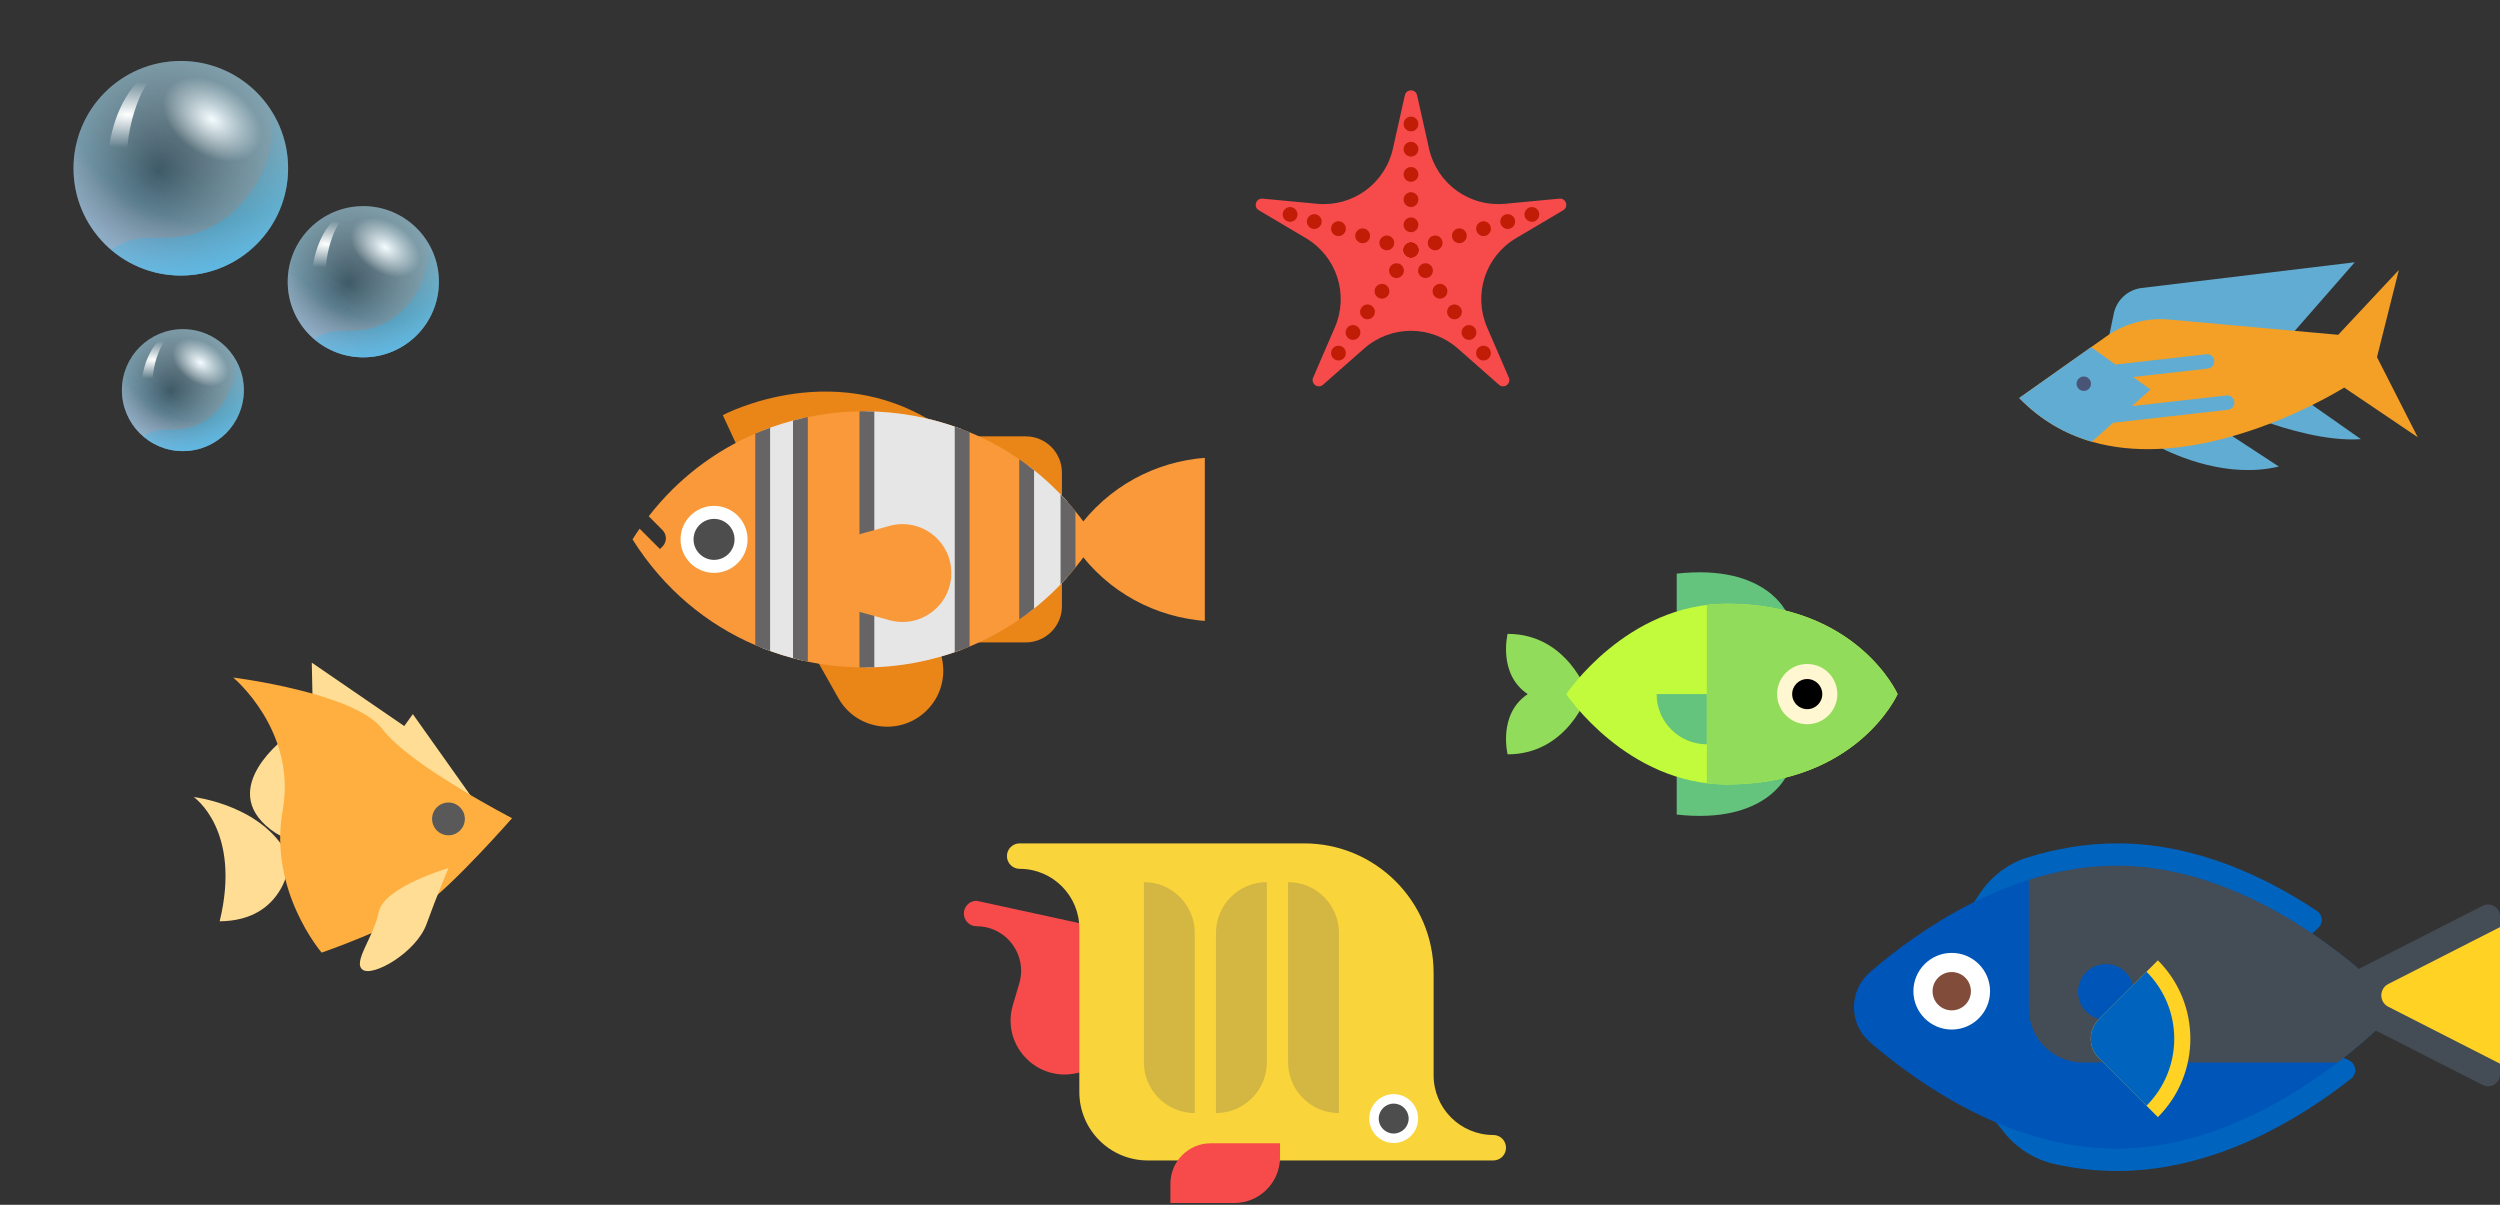 <svg width="83" height="40" viewBox="0 0 83 40" fill="none" xmlns="http://www.w3.org/2000/svg">
<rect x="0" y="0" width="83" height="40" fill="#333333" stroke="none"/>
<path d="M27.944 19.274L26.465 20.753L27.835 23.18C28.441 24.252 29.901 24.451 30.772 23.581C31.642 22.71 31.443 21.25 30.371 20.645L27.944 19.274Z" fill="#EA8518"/>
<path d="M24.553 14.983L23.997 13.783C23.997 13.783 27.895 11.694 31.452 14.339" fill="#EA8518"/>
<path d="M31.734 14.487H34.055C34.718 14.487 35.256 15.025 35.256 15.688V16.519" fill="#EA8518"/>
<path d="M31.734 21.328H34.055C34.718 21.328 35.256 20.79 35.256 20.127V19.296" fill="#EA8518"/>
<path d="M21 17.908C22.037 19.56 23.473 20.731 25.075 21.419C25.156 21.454 25.238 21.488 25.321 21.52C25.402 21.552 25.485 21.583 25.567 21.613C25.818 21.704 26.071 21.784 26.328 21.852C26.432 21.879 26.537 21.905 26.642 21.929C26.701 21.942 26.761 21.955 26.82 21.968C27.049 22.015 27.279 22.053 27.51 22.083C27.85 22.127 28.192 22.151 28.535 22.157C28.601 22.159 28.666 22.159 28.732 22.159C28.831 22.158 28.929 22.156 29.027 22.153C29.933 22.119 30.834 21.952 31.698 21.652C31.774 21.626 31.851 21.598 31.927 21.57C32.015 21.536 32.103 21.502 32.19 21.465C32.763 21.227 33.316 20.928 33.838 20.568C33.93 20.505 34.022 20.44 34.112 20.372C34.185 20.317 34.258 20.261 34.331 20.204C34.638 19.959 34.932 19.691 35.211 19.401C35.286 19.322 35.36 19.243 35.433 19.161C35.525 19.058 35.615 18.953 35.703 18.844C35.942 18.552 36.166 18.239 36.374 17.908C36.166 17.576 35.942 17.265 35.703 16.972C35.615 16.863 35.525 16.757 35.433 16.653C35.36 16.572 35.286 16.492 35.211 16.414C34.932 16.124 34.638 15.856 34.331 15.612C34.258 15.554 34.185 15.498 34.112 15.443C34.022 15.375 33.93 15.31 33.838 15.246C33.317 14.887 32.763 14.588 32.19 14.351C32.103 14.315 32.015 14.28 31.927 14.247C31.851 14.218 31.774 14.191 31.698 14.164C30.835 13.863 29.933 13.696 29.027 13.663C28.929 13.659 28.831 13.657 28.732 13.656H28.687C28.636 13.656 28.585 13.657 28.535 13.658C28.192 13.663 27.85 13.688 27.51 13.732C27.279 13.762 27.049 13.801 26.82 13.848C26.761 13.86 26.701 13.873 26.642 13.886C26.537 13.91 26.432 13.936 26.328 13.963C26.071 14.032 25.818 14.111 25.567 14.202C25.485 14.231 25.402 14.262 25.321 14.294C25.238 14.327 25.156 14.361 25.075 14.396C23.733 14.973 22.508 15.888 21.537 17.14L21.993 17.597C22.145 17.749 22.145 17.994 21.993 18.146L21.911 18.228L21.235 17.552C21.154 17.668 21.076 17.786 21 17.908Z" fill="#F9993A"/>
<path d="M39.713 15.229C39.808 15.217 39.904 15.208 40 15.2V20.614C39.904 20.607 39.808 20.598 39.713 20.585C38.082 20.376 36.527 19.484 35.538 17.907C36.527 16.331 38.082 15.439 39.713 15.229Z" fill="#F9993A"/>
<path d="M23.706 19.02C23.092 19.02 22.594 18.522 22.594 17.908C22.594 17.293 23.092 16.795 23.706 16.795C24.321 16.795 24.819 17.293 24.819 17.908C24.819 18.522 24.321 19.02 23.706 19.02Z" fill="white"/>
<path d="M23.707 18.588C23.331 18.588 23.026 18.284 23.026 17.908C23.026 17.532 23.331 17.227 23.707 17.227C24.082 17.227 24.387 17.532 24.387 17.908C24.387 18.284 24.082 18.588 23.707 18.588Z" fill="#4D4D4D"/>
<path d="M25.321 14.294V21.52C25.752 21.691 26.194 21.827 26.642 21.929V13.886C26.194 13.988 25.752 14.124 25.321 14.294Z" fill="#E6E6E6"/>
<path d="M34.111 15.443V20.372C34.583 20.021 35.026 19.617 35.433 19.161V16.653C35.025 16.198 34.583 15.794 34.111 15.443Z" fill="#E6E6E6"/>
<path d="M28.733 13.657V22.159C29.817 22.154 30.901 21.957 31.927 21.569V14.247C30.902 13.858 29.817 13.662 28.733 13.657Z" fill="#E6E6E6"/>
<path d="M25.075 14.396V21.419C25.156 21.454 25.238 21.488 25.321 21.52C25.402 21.552 25.485 21.583 25.567 21.613V14.202C25.485 14.231 25.402 14.262 25.321 14.294C25.238 14.327 25.156 14.361 25.075 14.396Z" fill="#666464"/>
<path d="M26.328 13.963V21.852C26.432 21.879 26.537 21.905 26.642 21.929C26.701 21.942 26.761 21.955 26.82 21.968V13.848C26.761 13.86 26.701 13.873 26.642 13.886C26.537 13.91 26.432 13.936 26.328 13.963Z" fill="#666464"/>
<path d="M28.535 13.658V22.157C28.601 22.159 28.666 22.159 28.732 22.159C28.831 22.158 28.929 22.156 29.027 22.153V13.663C28.929 13.659 28.831 13.657 28.732 13.656H28.687C28.636 13.656 28.585 13.657 28.535 13.658Z" fill="#666464"/>
<path d="M31.698 14.164V21.652C31.775 21.626 31.851 21.598 31.927 21.57C32.015 21.536 32.103 21.502 32.19 21.465V14.351C32.103 14.315 32.015 14.28 31.927 14.247C31.851 14.218 31.775 14.191 31.698 14.164Z" fill="#666464"/>
<path d="M33.838 15.246V20.568C33.93 20.505 34.022 20.44 34.112 20.372C34.185 20.317 34.258 20.261 34.331 20.204V15.612C34.258 15.554 34.185 15.498 34.112 15.443C34.022 15.375 33.93 15.31 33.838 15.246Z" fill="#666464"/>
<path d="M35.211 16.414V19.401C35.286 19.322 35.36 19.243 35.433 19.161C35.525 19.058 35.615 18.953 35.704 18.844V16.972C35.615 16.863 35.525 16.757 35.433 16.653C35.36 16.572 35.286 16.492 35.211 16.414Z" fill="#666464"/>
<path d="M27.182 18.113V19.937L29.525 20.589C30.56 20.877 31.584 20.099 31.584 19.025C31.584 17.951 30.56 17.173 29.525 17.461L27.182 18.113Z" fill="#F9993A"/>
<path d="M37.305 30.969V35.275L35.744 35.628C35.595 35.662 35.447 35.676 35.304 35.673C34.165 35.651 33.281 34.536 33.628 33.368L33.84 32.651C33.882 32.509 33.902 32.367 33.902 32.227C33.902 31.439 33.263 30.751 32.422 30.751C32.189 30.751 32 30.562 32 30.329C32 30.096 32.189 29.906 32.422 29.906L35.022 30.472L37.305 30.969Z" fill="#F74B4B"/>
<path d="M49.578 38.527H38.107C36.852 38.527 35.834 37.51 35.834 36.254V30.827C35.834 29.732 34.947 28.845 33.852 28.845C33.619 28.845 33.43 28.656 33.43 28.422C33.43 28.189 33.619 28 33.852 28H43.294C45.67 28 47.596 29.926 47.596 32.303V35.7C47.596 36.795 48.483 37.682 49.578 37.682C49.811 37.682 50 37.872 50 38.105C50 38.338 49.811 38.527 49.578 38.527Z" fill="#F9D43A"/>
<path d="M46.27 37.948C46.718 37.948 47.082 37.585 47.082 37.137C47.082 36.688 46.718 36.325 46.27 36.325C45.822 36.325 45.459 36.688 45.459 37.137C45.459 37.585 45.822 37.948 46.27 37.948Z" fill="white"/>
<path d="M46.27 37.633C46.544 37.633 46.767 37.411 46.767 37.137C46.767 36.862 46.544 36.64 46.27 36.64C45.996 36.64 45.774 36.862 45.774 37.137C45.774 37.411 45.996 37.633 46.27 37.633Z" fill="#4D4D4D"/>
<path d="M40.977 39.94H38.858V39.298C38.858 38.557 39.458 37.957 40.199 37.957H42.497V38.42C42.497 39.259 41.817 39.94 40.977 39.94Z" fill="#F74B4B"/>
<path d="M44.453 36.954C43.52 36.954 42.764 36.198 42.764 35.264V29.286C43.697 29.286 44.453 30.042 44.453 30.975V36.954Z" fill="#D3B742"/>
<path d="M40.37 36.954C41.303 36.954 42.06 36.198 42.06 35.264V29.286C41.127 29.286 40.37 30.042 40.37 30.975V36.954Z" fill="#D3B742"/>
<path d="M39.666 36.954C38.733 36.954 37.977 36.198 37.977 35.264V29.286C38.91 29.286 39.666 30.042 39.666 30.975V36.954Z" fill="#D3B742"/>
<path d="M50.72 23.044C49.72 22.377 50.053 21.044 50.053 21.044C52.053 21.044 52.72 23.044 52.72 23.044C52.72 23.044 52.053 25.044 50.053 25.044C50.053 25.044 49.72 23.711 50.72 23.044Z" fill="#91DC5A"/>
<path d="M59.334 20.377C59.334 20.377 58.667 18.711 55.667 19.044V21.044L59.334 20.377Z" fill="#64C37D"/>
<path d="M59.334 25.711C59.334 25.711 58.667 27.377 55.667 27.044V25.044L59.334 25.711Z" fill="#64C37D"/>
<path d="M52 23.044C52 23.044 54 26.044 57.333 26.044C61.667 26.044 63 23.044 63 23.044C63 23.044 61.667 20.044 57.333 20.044C54 20.044 52 23.044 52 23.044Z" fill="#C2FB3B"/>
<path d="M56.667 20.085C56.883 20.059 57.105 20.044 57.333 20.044C61.667 20.044 63 23.044 63 23.044C63 23.044 61.667 26.044 57.333 26.044C57.105 26.044 56.883 26.029 56.667 26.003V20.085Z" fill="#91DC5A"/>
<path d="M60 24.044C59.448 24.044 59 23.596 59 23.044C59 22.492 59.448 22.044 60 22.044C60.552 22.044 61 22.492 61 23.044C61 23.596 60.552 24.044 60 24.044Z" fill="#FFF6D2"/>
<path d="M60 23.544C59.724 23.544 59.5 23.32 59.5 23.044C59.5 22.768 59.724 22.544 60 22.544C60.276 22.544 60.5 22.768 60.5 23.044C60.5 23.32 60.276 23.544 60 23.544Z" fill="black"/>
<path d="M55 23.044C55 23.965 55.746 24.711 56.666 24.711V23.044C56.666 23.044 55.793 23.044 55 23.044Z" fill="#64C37D"/>
<path d="M65.721 29.677C66.102 29.095 66.674 28.662 67.34 28.459C68.264 28.176 69.253 28 70.282 28C72.879 28 75.205 29.099 76.925 30.246C77.116 30.373 77.137 30.646 76.97 30.803L74.164 33.439L77.987 35.204C78.228 35.316 78.269 35.644 78.059 35.809C76.311 37.184 73.505 38.877 70.282 38.877C69.582 38.877 68.9 38.796 68.245 38.654C67.565 38.508 66.957 38.13 66.526 37.583L63.264 33.439L65.721 29.677Z" fill="#0064BF"/>
<path d="M62.087 32.273C63.702 30.881 66.757 28.741 70.26 28.741C75.449 28.741 79.656 33.439 79.656 33.439C79.656 33.439 75.449 38.137 70.26 38.137C66.757 38.137 63.702 35.996 62.087 34.605C61.372 33.99 61.372 32.887 62.087 32.273Z" fill="#0055B8"/>
<path d="M70.26 28.741C75.449 28.741 79.656 33.439 79.656 33.439C79.656 33.439 78.891 34.293 77.611 35.273H69.141C68.156 35.273 67.358 34.474 67.358 33.489V29.209C68.272 28.92 69.247 28.741 70.26 28.741ZM69.915 33.855C70.425 33.855 70.839 33.441 70.839 32.931C70.839 32.42 70.425 32.007 69.915 32.007C69.404 32.007 68.99 32.42 68.99 32.931C68.99 33.441 69.404 33.855 69.915 33.855Z" fill="#444D56"/>
<path d="M64.797 34.181C64.095 34.181 63.525 33.611 63.525 32.908C63.525 32.206 64.095 31.636 64.797 31.636C65.5 31.636 66.07 32.206 66.07 32.908C66.07 33.611 65.5 34.181 64.797 34.181Z" fill="white"/>
<path d="M64.797 33.544C64.446 33.544 64.161 33.26 64.161 32.908C64.161 32.557 64.446 32.272 64.797 32.272C65.149 32.272 65.434 32.557 65.434 32.908C65.434 33.26 65.149 33.544 64.797 33.544Z" fill="#814C3A"/>
<path d="M78.409 32.118L82.425 30.072C82.688 29.938 83 30.129 83 30.425V35.669C83 35.964 82.688 36.156 82.425 36.021L78.409 33.975C77.65 33.589 77.65 32.505 78.409 32.118Z" fill="#444D56"/>
<path d="M79.291 32.669L83 30.78V35.314L79.291 33.424C78.983 33.267 78.983 32.827 79.291 32.669Z" fill="#FFD224"/>
<path d="M69.678 33.847L71.642 31.883C73.079 33.321 73.079 35.651 71.642 37.089L69.678 35.124C69.325 34.772 69.325 34.2 69.678 33.847Z" fill="#FFD224"/>
<path d="M69.677 33.847L71.263 32.261C72.492 33.49 72.492 35.482 71.263 36.711L69.677 35.125C69.325 34.772 69.325 34.2 69.677 33.847Z" fill="#0063BE"/>
<path d="M46.642 3.162L46.244 4.939C45.985 6.094 44.908 6.877 43.73 6.766L41.917 6.595C41.696 6.575 41.601 6.867 41.792 6.98L43.359 7.908C44.377 8.511 44.789 9.777 44.319 10.864L43.597 12.536C43.509 12.739 43.758 12.92 43.924 12.773L45.291 11.57C46.179 10.787 47.51 10.787 48.399 11.57L49.765 12.773C49.931 12.92 50.181 12.739 50.093 12.536L49.37 10.864C48.901 9.777 49.312 8.511 50.331 7.908L51.898 6.98C52.088 6.867 51.993 6.575 51.773 6.595L49.959 6.766C48.781 6.877 47.704 6.094 47.445 4.939L47.047 3.162C46.999 2.946 46.691 2.946 46.642 3.162Z" fill="#F74B4B"/>
<path d="M46.845 8.546C46.945 8.546 47.039 8.482 47.075 8.387C47.111 8.29 47.081 8.178 47.002 8.112C46.925 8.049 46.816 8.038 46.729 8.084C46.637 8.133 46.585 8.238 46.602 8.341C46.622 8.458 46.725 8.546 46.845 8.546Z" fill="#C11C06"/>
<path d="M47.09 7.464C47.09 7.328 46.98 7.218 46.845 7.218C46.709 7.218 46.599 7.328 46.599 7.464C46.599 7.6 46.709 7.709 46.845 7.709C46.98 7.709 47.09 7.6 47.09 7.464ZM47.09 6.627C47.09 6.492 46.98 6.381 46.845 6.381C46.709 6.381 46.599 6.492 46.599 6.627C46.599 6.763 46.709 6.873 46.845 6.873C46.98 6.873 47.09 6.763 47.09 6.627ZM47.09 5.79C47.09 5.655 46.98 5.545 46.845 5.545C46.709 5.545 46.599 5.655 46.599 5.79C46.599 5.926 46.709 6.036 46.845 6.036C46.98 6.036 47.09 5.926 47.09 5.79ZM47.09 4.954C47.09 4.818 46.98 4.708 46.845 4.708C46.709 4.708 46.599 4.818 46.599 4.954C46.599 5.089 46.709 5.199 46.845 5.199C46.98 5.199 47.09 5.089 47.09 4.954Z" fill="#C11C06"/>
<path d="M46.845 4.362C46.946 4.362 47.039 4.298 47.074 4.204C47.111 4.107 47.081 3.994 47.002 3.928C46.925 3.865 46.816 3.854 46.729 3.9C46.636 3.949 46.584 4.056 46.603 4.159C46.623 4.275 46.727 4.362 46.845 4.362Z" fill="#C11C06"/>
<path d="M46.845 8.546C46.946 8.546 47.039 8.482 47.075 8.387C47.111 8.29 47.082 8.178 47.002 8.112C46.926 8.049 46.816 8.038 46.729 8.084C46.638 8.133 46.586 8.238 46.603 8.341C46.623 8.458 46.726 8.546 46.845 8.546Z" fill="#C11C06"/>
<path d="M47.717 8.3C47.847 8.262 47.922 8.125 47.883 7.995C47.845 7.865 47.709 7.79 47.578 7.829C47.448 7.867 47.374 8.004 47.412 8.134C47.444 8.241 47.541 8.31 47.648 8.31C47.67 8.31 47.694 8.307 47.717 8.3C47.694 8.307 47.847 8.262 47.717 8.3ZM48.52 8.064C48.65 8.026 48.724 7.889 48.686 7.759C48.648 7.629 48.511 7.554 48.381 7.593C48.251 7.631 48.176 7.767 48.215 7.898C48.246 8.005 48.344 8.074 48.45 8.074C48.473 8.074 48.497 8.071 48.52 8.064C48.497 8.071 48.65 8.026 48.52 8.064ZM49.323 7.828C49.453 7.789 49.527 7.653 49.489 7.523C49.451 7.393 49.314 7.318 49.184 7.356C49.054 7.395 48.979 7.531 49.018 7.661C49.049 7.768 49.147 7.838 49.253 7.838C49.276 7.838 49.299 7.834 49.323 7.828C49.299 7.834 49.453 7.789 49.323 7.828ZM50.125 7.592C50.256 7.553 50.33 7.417 50.292 7.286C50.253 7.156 50.117 7.082 49.987 7.12C49.856 7.158 49.782 7.295 49.82 7.425C49.852 7.532 49.95 7.602 50.056 7.602C50.079 7.602 50.102 7.598 50.125 7.592C50.102 7.598 50.256 7.553 50.125 7.592Z" fill="#C11C06"/>
<path d="M50.859 7.365C50.961 7.365 51.055 7.299 51.09 7.202C51.124 7.107 51.095 6.997 51.018 6.932C50.937 6.864 50.819 6.855 50.729 6.911C50.643 6.964 50.598 7.069 50.618 7.168C50.641 7.281 50.743 7.365 50.859 7.365Z" fill="#C11C06"/>
<path d="M46.845 8.546C46.945 8.546 47.039 8.482 47.075 8.387C47.111 8.29 47.081 8.178 47.002 8.112C46.925 8.049 46.816 8.038 46.729 8.084C46.637 8.133 46.585 8.238 46.602 8.341C46.622 8.458 46.725 8.546 46.845 8.546Z" fill="#C11C06"/>
<path d="M48.912 11.239C49.023 11.161 49.05 11.008 48.971 10.897C48.893 10.786 48.74 10.759 48.629 10.837C48.518 10.915 48.491 11.069 48.569 11.18C48.617 11.248 48.693 11.284 48.771 11.284C48.819 11.284 48.869 11.27 48.912 11.239C48.869 11.27 49.023 11.161 48.912 11.239ZM48.43 10.555C48.541 10.477 48.568 10.323 48.49 10.213C48.412 10.102 48.258 10.075 48.148 10.153C48.037 10.231 48.01 10.384 48.088 10.495C48.136 10.563 48.212 10.6 48.289 10.6C48.338 10.6 48.387 10.585 48.43 10.555C48.387 10.585 48.541 10.477 48.43 10.555ZM47.949 9.871C48.06 9.792 48.087 9.639 48.008 9.528C47.93 9.417 47.777 9.391 47.666 9.469C47.555 9.547 47.529 9.7 47.607 9.811C47.654 9.879 47.73 9.915 47.808 9.915C47.857 9.915 47.906 9.901 47.949 9.871C47.906 9.901 48.06 9.792 47.949 9.871ZM47.467 9.186C47.578 9.108 47.605 8.955 47.527 8.844C47.449 8.733 47.296 8.706 47.185 8.784C47.074 8.862 47.047 9.015 47.125 9.127C47.173 9.194 47.249 9.231 47.326 9.231C47.375 9.231 47.424 9.216 47.467 9.186C47.424 9.216 47.578 9.108 47.467 9.186Z" fill="#C11C06"/>
<path d="M49.252 11.969C49.356 11.969 49.451 11.9 49.484 11.802C49.518 11.703 49.484 11.591 49.401 11.528C49.322 11.467 49.211 11.461 49.126 11.512C49.038 11.565 48.991 11.67 49.011 11.771C49.034 11.884 49.136 11.969 49.252 11.969Z" fill="#C11C06"/>
<path d="M46.845 8.546C46.945 8.546 47.039 8.482 47.075 8.387C47.111 8.29 47.081 8.178 47.002 8.112C46.925 8.049 46.816 8.038 46.729 8.084C46.637 8.133 46.585 8.238 46.602 8.341C46.622 8.458 46.725 8.546 46.845 8.546Z" fill="#C11C06"/>
<path d="M46.278 8.134C46.316 8.004 46.242 7.867 46.111 7.829C45.981 7.79 45.845 7.865 45.806 7.995C45.768 8.125 45.842 8.262 45.973 8.3C45.996 8.307 46.019 8.31 46.042 8.31C46.148 8.31 46.246 8.241 46.278 8.134C46.246 8.241 46.316 8.004 46.278 8.134ZM45.475 7.898C45.513 7.767 45.439 7.631 45.309 7.593C45.178 7.554 45.042 7.629 45.004 7.759C44.965 7.889 45.04 8.026 45.17 8.064C45.193 8.071 45.216 8.074 45.239 8.074C45.346 8.074 45.444 8.005 45.475 7.898C45.444 8.005 45.513 7.767 45.475 7.898ZM44.672 7.661C44.711 7.531 44.636 7.395 44.506 7.356C44.376 7.318 44.239 7.393 44.201 7.523C44.163 7.653 44.237 7.789 44.367 7.828C44.39 7.834 44.414 7.838 44.437 7.838C44.543 7.838 44.641 7.768 44.672 7.661C44.641 7.768 44.711 7.531 44.672 7.661ZM43.87 7.425C43.908 7.295 43.833 7.158 43.703 7.12C43.573 7.082 43.436 7.156 43.398 7.286C43.36 7.417 43.434 7.553 43.564 7.592C43.587 7.598 43.611 7.602 43.634 7.602C43.74 7.602 43.838 7.532 43.87 7.425C43.838 7.532 43.908 7.295 43.87 7.425Z" fill="#C11C06"/>
<path d="M42.831 7.365C42.933 7.365 43.028 7.299 43.062 7.202C43.096 7.107 43.067 6.998 42.99 6.932C42.909 6.864 42.791 6.855 42.701 6.911C42.615 6.964 42.57 7.069 42.59 7.168C42.613 7.281 42.715 7.365 42.831 7.365Z" fill="#C11C06"/>
<path d="M46.845 8.546C46.945 8.546 47.039 8.482 47.075 8.387C47.111 8.29 47.081 8.178 47.002 8.112C46.925 8.049 46.816 8.038 46.729 8.084C46.637 8.133 46.585 8.238 46.602 8.341C46.622 8.458 46.725 8.546 46.845 8.546Z" fill="#C11C06"/>
<path d="M45.12 11.18C45.198 11.069 45.171 10.915 45.06 10.837C44.949 10.759 44.796 10.786 44.718 10.897C44.64 11.008 44.667 11.161 44.778 11.239C44.821 11.27 44.87 11.284 44.919 11.284C44.996 11.284 45.072 11.248 45.12 11.18C45.072 11.248 45.198 11.069 45.12 11.18ZM45.601 10.495C45.679 10.384 45.653 10.231 45.542 10.153C45.431 10.075 45.278 10.102 45.2 10.213C45.121 10.323 45.148 10.477 45.259 10.555C45.302 10.585 45.351 10.6 45.4 10.6C45.477 10.6 45.553 10.563 45.601 10.495C45.553 10.563 45.679 10.384 45.601 10.495ZM46.083 9.811C46.161 9.7 46.134 9.547 46.023 9.469C45.912 9.391 45.759 9.417 45.681 9.528C45.603 9.639 45.63 9.792 45.74 9.871C45.783 9.901 45.833 9.915 45.882 9.915C45.959 9.915 46.035 9.879 46.083 9.811C46.035 9.879 46.161 9.7 46.083 9.811ZM46.564 9.127C46.642 9.015 46.616 8.862 46.505 8.784C46.394 8.706 46.24 8.733 46.162 8.844C46.084 8.955 46.111 9.108 46.222 9.186C46.265 9.216 46.314 9.231 46.363 9.231C46.44 9.231 46.516 9.194 46.564 9.127C46.516 9.194 46.642 9.015 46.564 9.127Z" fill="#C11C06"/>
<path d="M44.437 11.969C44.542 11.969 44.636 11.9 44.67 11.802C44.703 11.704 44.669 11.591 44.587 11.528C44.508 11.467 44.397 11.461 44.311 11.512C44.223 11.565 44.177 11.671 44.197 11.771C44.219 11.884 44.322 11.969 44.437 11.969Z" fill="#C11C06"/>
<path fill-rule="evenodd" clip-rule="evenodd" d="M9.53 24.446C9.53 24.446 7.171 26.149 8.986 27.54C10.801 28.931 9.53 24.446 9.53 24.446Z" fill="#FFDD95"/>
<path fill-rule="evenodd" clip-rule="evenodd" d="M15.632 26.424L13.706 23.709L13.421 24.105L10.351 22L10.377 23.211L15.632 26.424Z" fill="#FFDD95"/>
<path fill-rule="evenodd" clip-rule="evenodd" d="M6.432 26.462C6.432 26.462 8.844 26.739 9.629 28.542C9.629 28.542 9.512 30.569 7.293 30.587C8.031 27.556 6.432 26.462 6.432 26.462Z" fill="#FFDD95"/>
<path fill-rule="evenodd" clip-rule="evenodd" d="M17 27.164C17 27.164 13.611 25.413 12.697 24.206C11.783 22.999 7.743 22.495 7.743 22.495C7.743 22.495 9.863 24.252 9.384 26.909C8.905 29.567 10.679 31.627 10.679 31.627C10.679 31.627 13.028 30.813 14.043 30.096C15.058 29.38 17 27.164 17 27.164Z" fill="#FFAF40"/>
<path d="M14.889 27.732C14.588 27.732 14.345 27.488 14.345 27.188C14.345 26.887 14.588 26.643 14.889 26.643C15.19 26.643 15.433 26.887 15.433 27.188C15.433 27.488 15.19 27.732 14.889 27.732Z" fill="#595959"/>
<path fill-rule="evenodd" clip-rule="evenodd" d="M14.889 28.82C14.889 28.82 14.504 29.729 14.162 30.676C13.821 31.624 12.372 32.448 12.037 32.193C11.702 31.938 12.407 31.115 12.575 30.279C12.742 29.444 14.889 28.82 14.889 28.82Z" fill="#FFDD95"/>
<path d="M6.003 9.147C4.035 9.147 2.441 7.553 2.441 5.586C2.441 3.618 4.035 2.024 6.003 2.024C7.97 2.024 9.564 3.618 9.564 5.586C9.564 7.553 7.97 9.147 6.003 9.147Z" fill="url(#paint0_linear_91_666)"/>
<path d="M6.003 9.147C4.035 9.147 2.441 7.553 2.441 5.586C2.441 3.618 4.035 2.024 6.003 2.024C7.97 2.024 9.564 3.618 9.564 5.586C9.564 7.553 7.97 9.147 6.003 9.147Z" fill="url(#paint1_radial_91_666)"/>
<path d="M6.003 9.147C4.035 9.147 2.441 7.553 2.441 5.586C2.441 3.618 4.035 2.024 6.003 2.024C7.97 2.024 9.564 3.618 9.564 5.586C9.564 7.553 7.97 9.147 6.003 9.147Z" fill="url(#paint2_radial_91_666)"/>
<path d="M5.234 2.776C4.833 3.388 5.319 4.416 6.318 5.067C7.318 5.719 8.451 5.759 8.852 5.148C9.253 4.537 8.767 3.509 7.767 2.857C6.768 2.206 5.634 2.165 5.234 2.776Z" fill="url(#paint3_radial_91_666)"/>
<path d="M6.003 9.147C4.035 9.147 2.441 7.553 2.441 5.586C2.441 3.618 4.035 2.024 6.003 2.024C7.97 2.024 9.564 3.618 9.564 5.586C9.564 7.553 7.97 9.147 6.003 9.147Z" fill="url(#paint4_radial_91_666)"/>
<path d="M7.144 7.464C8.022 6.998 9.313 5.549 8.969 3.611C9.346 4.177 9.568 4.853 9.568 5.586C9.568 7.553 7.974 9.148 6.006 9.148C5.124 9.148 4.315 8.824 3.691 8.294C4.869 7.468 5.525 8.326 7.144 7.464Z" fill="url(#paint5_linear_91_666)"/>
<path d="M5.889 2.028C5.837 2.032 5.788 2.04 5.735 2.052C5.65 2.076 5.565 2.113 5.484 2.157C5.327 2.25 5.193 2.376 5.072 2.514C4.837 2.793 4.671 3.121 4.545 3.461C4.481 3.631 4.428 3.805 4.383 3.979C4.339 4.153 4.302 4.331 4.274 4.509C4.246 4.687 4.226 4.865 4.209 5.047C4.197 5.225 4.189 5.408 4.189 5.59C4.189 5.772 4.197 5.95 4.209 6.132C4.226 6.31 4.242 6.492 4.274 6.67C4.302 6.849 4.339 7.027 4.383 7.201C4.428 7.375 4.481 7.549 4.545 7.719C4.671 8.055 4.841 8.383 5.072 8.666C5.189 8.804 5.327 8.929 5.484 9.022C5.561 9.067 5.646 9.103 5.735 9.127C5.784 9.139 5.837 9.148 5.885 9.152C4.598 9.063 3.574 7.504 3.574 5.594C3.574 3.675 4.602 2.117 5.889 2.028Z" fill="url(#paint6_radial_91_666)"/>
<path d="M12.062 11.863C10.676 11.863 9.552 10.74 9.552 9.354C9.552 7.968 10.676 6.844 12.062 6.844C13.448 6.844 14.571 7.968 14.571 9.354C14.571 10.74 13.448 11.863 12.062 11.863Z" fill="url(#paint7_linear_91_666)"/>
<path d="M12.062 11.863C10.676 11.863 9.552 10.74 9.552 9.354C9.552 7.968 10.676 6.844 12.062 6.844C13.448 6.844 14.571 7.968 14.571 9.354C14.571 10.74 13.448 11.863 12.062 11.863Z" fill="url(#paint8_radial_91_666)"/>
<path d="M12.062 11.863C10.676 11.863 9.552 10.74 9.552 9.354C9.552 7.968 10.676 6.844 12.062 6.844C13.448 6.844 14.571 7.968 14.571 9.354C14.571 10.74 13.448 11.863 12.062 11.863Z" fill="url(#paint9_radial_91_666)"/>
<path d="M11.52 7.379C11.236 7.808 11.58 8.532 12.285 8.994C12.989 9.455 13.79 9.479 14.07 9.05C14.353 8.621 14.009 7.897 13.305 7.435C12.6 6.974 11.803 6.949 11.52 7.379Z" fill="url(#paint10_radial_91_666)"/>
<path d="M12.062 11.863C10.676 11.863 9.552 10.74 9.552 9.354C9.552 7.968 10.676 6.844 12.062 6.844C13.448 6.844 14.571 7.968 14.571 9.354C14.571 10.74 13.448 11.863 12.062 11.863Z" fill="url(#paint11_radial_91_666)"/>
<path d="M12.867 10.677C13.486 10.35 14.393 9.33 14.15 7.961C14.418 8.362 14.571 8.84 14.571 9.354C14.571 10.738 13.446 11.863 12.062 11.863C11.438 11.863 10.868 11.637 10.431 11.26C11.26 10.681 11.726 11.285 12.867 10.677Z" fill="url(#paint12_linear_91_666)"/>
<path d="M11.981 6.848C11.944 6.853 11.908 6.857 11.876 6.865C11.815 6.881 11.754 6.909 11.702 6.938C11.592 7.002 11.495 7.091 11.41 7.189C11.244 7.387 11.127 7.618 11.038 7.856C10.993 7.974 10.953 8.099 10.925 8.221C10.892 8.342 10.868 8.468 10.848 8.593C10.827 8.719 10.815 8.844 10.803 8.974C10.795 9.099 10.791 9.229 10.787 9.354C10.787 9.479 10.791 9.609 10.803 9.734C10.815 9.86 10.827 9.989 10.848 10.115C10.868 10.24 10.896 10.366 10.925 10.487C10.957 10.613 10.993 10.734 11.038 10.852C11.127 11.09 11.244 11.321 11.41 11.519C11.495 11.617 11.588 11.706 11.702 11.77C11.758 11.803 11.815 11.827 11.876 11.843C11.912 11.851 11.944 11.859 11.981 11.859C11.074 11.795 10.35 10.698 10.35 9.354C10.35 8.01 11.074 6.913 11.981 6.848Z" fill="url(#paint13_radial_91_666)"/>
<path d="M6.071 14.976C4.954 14.976 4.048 14.07 4.048 12.952C4.048 11.834 4.954 10.928 6.071 10.928C7.189 10.928 8.095 11.834 8.095 12.952C8.095 14.07 7.189 14.976 6.071 14.976Z" fill="url(#paint14_linear_91_666)"/>
<path d="M6.071 14.976C4.954 14.976 4.048 14.07 4.048 12.952C4.048 11.834 4.954 10.928 6.071 10.928C7.189 10.928 8.095 11.834 8.095 12.952C8.095 14.07 7.189 14.976 6.071 14.976Z" fill="url(#paint15_radial_91_666)"/>
<path d="M6.071 14.976C4.954 14.976 4.048 14.07 4.048 12.952C4.048 11.834 4.954 10.928 6.071 10.928C7.189 10.928 8.095 11.834 8.095 12.952C8.095 14.07 7.189 14.976 6.071 14.976Z" fill="url(#paint16_radial_91_666)"/>
<path d="M5.634 11.357C5.407 11.705 5.683 12.288 6.249 12.661C6.816 13.033 7.463 13.053 7.69 12.705C7.917 12.357 7.642 11.774 7.075 11.402C6.508 11.03 5.861 11.009 5.634 11.357Z" fill="url(#paint17_radial_91_666)"/>
<path d="M6.071 14.976C4.954 14.976 4.048 14.07 4.048 12.952C4.048 11.834 4.954 10.928 6.071 10.928C7.189 10.928 8.095 11.834 8.095 12.952C8.095 14.07 7.189 14.976 6.071 14.976Z" fill="url(#paint18_radial_91_666)"/>
<path d="M6.719 14.021C7.217 13.758 7.95 12.932 7.755 11.831C7.97 12.151 8.095 12.539 8.095 12.952C8.095 14.069 7.189 14.976 6.071 14.976C5.569 14.976 5.108 14.794 4.756 14.49C5.428 14.021 5.8 14.511 6.719 14.021Z" fill="url(#paint19_linear_91_666)"/>
<path d="M6.007 10.932C5.979 10.937 5.95 10.941 5.922 10.949C5.873 10.965 5.825 10.985 5.78 11.009C5.691 11.062 5.614 11.135 5.545 11.212C5.412 11.37 5.319 11.556 5.246 11.75C5.209 11.847 5.177 11.944 5.153 12.046C5.128 12.147 5.108 12.244 5.092 12.345C5.076 12.446 5.064 12.547 5.056 12.649C5.048 12.75 5.043 12.855 5.043 12.956C5.043 13.057 5.048 13.163 5.056 13.264C5.064 13.365 5.076 13.466 5.092 13.568C5.108 13.669 5.128 13.77 5.153 13.867C5.177 13.968 5.209 14.065 5.246 14.162C5.319 14.353 5.412 14.539 5.545 14.701C5.614 14.778 5.691 14.851 5.78 14.903C5.825 14.928 5.873 14.948 5.922 14.964C5.95 14.972 5.979 14.976 6.007 14.98C5.274 14.928 4.691 14.045 4.691 12.96C4.691 11.867 5.274 10.981 6.007 10.932Z" fill="url(#paint20_radial_91_666)"/>
<g clip-path="url(#clip0_91_666)">
<path d="M70.011 11.209C70.612 10.808 71.334 10.628 72.054 10.7L76.115 11.067L78.178 8.707L71.103 9.561C70.631 9.618 70.251 9.979 70.17 10.448L70.011 11.209Z" fill="#61ACD2"/>
<path d="M71.634 14.816C72.262 15.143 73.96 15.895 75.657 15.489L74.02 14.418C73.268 14.627 72.456 14.781 71.634 14.816Z" fill="#61ACD2"/>
<path d="M75.252 14.013C75.853 14.226 77.246 14.662 78.382 14.579L76.688 13.391C76.289 13.587 75.801 13.806 75.252 14.013Z" fill="#61ACD2"/>
<path d="M67.039 13.214C67.759 13.958 68.582 14.414 69.447 14.664C70.163 14.871 70.907 14.936 71.644 14.905L71.644 14.905C72.466 14.87 73.278 14.716 74.03 14.507C74.464 14.386 74.878 14.247 75.263 14.102C75.811 13.895 76.299 13.676 76.698 13.48C77.4 13.137 77.827 12.867 77.827 12.867L77.827 12.867L80.269 14.516L78.916 11.857L79.642 8.963L77.629 11.115L76.105 10.978L72.044 10.611C71.324 10.539 70.602 10.719 70.001 11.119C69.977 11.136 69.418 11.531 69.418 11.531L67.039 13.214Z" fill="#F4A026"/>
<path d="M69.418 11.531L69.469 11.556L70.233 12.102L73.251 11.761C73.382 11.746 73.501 11.84 73.515 11.971C73.53 12.103 73.436 12.221 73.305 12.236L70.816 12.517L71.398 12.932L70.777 13.484L73.917 13.129C74.048 13.114 74.166 13.209 74.181 13.34C74.196 13.471 74.102 13.589 73.971 13.604L70.17 14.034C70.165 14.034 70.161 14.034 70.157 14.034L69.458 14.655L69.447 14.664C68.582 14.414 67.759 13.958 67.039 13.214L69.418 11.531Z" fill="#61ACD2"/>
<path d="M69.208 12.977C69.077 12.992 68.959 12.898 68.944 12.767C68.929 12.635 69.023 12.517 69.154 12.502C69.286 12.487 69.404 12.582 69.419 12.713C69.434 12.844 69.339 12.962 69.208 12.977Z" fill="#495577"/>
</g>
<defs>
<linearGradient id="paint0_linear_91_666" x1="9.172" y1="0.586" x2="-3.636" y2="20.799" gradientUnits="userSpaceOnUse">
<stop stop-color="#80DAFE" stop-opacity="0"/>
<stop offset="1" stop-color="#008EE6"/>
</linearGradient>
<radialGradient id="paint1_radial_91_666" cx="0" cy="0" r="1" gradientUnits="userSpaceOnUse" gradientTransform="translate(6.977 2.523) rotate(180) scale(8.339)">
<stop offset="0.584" stop-color="#FB9DC1" stop-opacity="0"/>
<stop offset="0.624" stop-color="#F59EC3" stop-opacity="0.073"/>
<stop offset="0.681" stop-color="#E2A0C8" stop-opacity="0.175"/>
<stop offset="0.747" stop-color="#C5A4D0" stop-opacity="0.294"/>
<stop offset="0.82" stop-color="#9BAADB" stop-opacity="0.426"/>
<stop offset="0.899" stop-color="#66B1E9" stop-opacity="0.568"/>
<stop offset="0.982" stop-color="#26B9FA" stop-opacity="0.717"/>
<stop offset="1" stop-color="#17BBFE" stop-opacity="0.75"/>
</radialGradient>
<radialGradient id="paint2_radial_91_666" cx="0" cy="0" r="1" gradientUnits="userSpaceOnUse" gradientTransform="translate(5.288 5.643) rotate(180) scale(9.26)">
<stop stop-color="#D1F2FF" stop-opacity="0"/>
<stop offset="0.191" stop-color="#CBF0FF" stop-opacity="0.143"/>
<stop offset="0.458" stop-color="#B8EBFF" stop-opacity="0.344"/>
<stop offset="0.768" stop-color="#9BE2FE" stop-opacity="0.576"/>
<stop offset="1" stop-color="#80DAFE" stop-opacity="0.75"/>
</radialGradient>
<radialGradient id="paint3_radial_91_666" cx="0" cy="0" r="1" gradientUnits="userSpaceOnUse" gradientTransform="translate(7.042 3.963) rotate(-146.75) scale(1.794 1.192)">
<stop stop-color="white"/>
<stop offset="1" stop-color="white" stop-opacity="0"/>
</radialGradient>
<radialGradient id="paint4_radial_91_666" cx="0" cy="0" r="1" gradientUnits="userSpaceOnUse" gradientTransform="translate(5.288 5.643) rotate(180) scale(9.26)">
<stop stop-color="#D1F2FF" stop-opacity="0"/>
<stop offset="0.191" stop-color="#CBF0FF" stop-opacity="0.143"/>
<stop offset="0.458" stop-color="#B8EBFF" stop-opacity="0.344"/>
<stop offset="0.768" stop-color="#9BE2FE" stop-opacity="0.576"/>
<stop offset="1" stop-color="#80DAFE" stop-opacity="0.75"/>
</radialGradient>
<linearGradient id="paint5_linear_91_666" x1="5.833" y1="4.629" x2="8.86" y2="12.099" gradientUnits="userSpaceOnUse">
<stop stop-color="#17BBFE" stop-opacity="0"/>
<stop offset="1" stop-color="#17BBFE" stop-opacity="0.75"/>
</linearGradient>
<radialGradient id="paint6_radial_91_666" cx="0" cy="0" r="1" gradientUnits="userSpaceOnUse" gradientTransform="translate(4.247 3.804) rotate(-178.558) scale(2.645 1.107)">
<stop stop-color="white"/>
<stop offset="1" stop-color="white" stop-opacity="0"/>
</radialGradient>
<linearGradient id="paint7_linear_91_666" x1="14.294" y1="5.834" x2="5.27" y2="20.075" gradientUnits="userSpaceOnUse">
<stop stop-color="#80DAFE" stop-opacity="0"/>
<stop offset="1" stop-color="#008EE6"/>
</linearGradient>
<radialGradient id="paint8_radial_91_666" cx="0" cy="0" r="1" gradientUnits="userSpaceOnUse" gradientTransform="translate(12.748 7.199) rotate(180) scale(5.875 5.875)">
<stop offset="0.584" stop-color="#FB9DC1" stop-opacity="0"/>
<stop offset="0.624" stop-color="#F59EC3" stop-opacity="0.073"/>
<stop offset="0.681" stop-color="#E2A0C8" stop-opacity="0.175"/>
<stop offset="0.747" stop-color="#C5A4D0" stop-opacity="0.294"/>
<stop offset="0.82" stop-color="#9BAADB" stop-opacity="0.426"/>
<stop offset="0.899" stop-color="#66B1E9" stop-opacity="0.568"/>
<stop offset="0.982" stop-color="#26B9FA" stop-opacity="0.717"/>
<stop offset="1" stop-color="#17BBFE" stop-opacity="0.75"/>
</radialGradient>
<radialGradient id="paint9_radial_91_666" cx="0" cy="0" r="1" gradientUnits="userSpaceOnUse" gradientTransform="translate(11.557 9.397) rotate(180) scale(6.524 6.524)">
<stop stop-color="#D1F2FF" stop-opacity="0"/>
<stop offset="0.191" stop-color="#CBF0FF" stop-opacity="0.143"/>
<stop offset="0.458" stop-color="#B8EBFF" stop-opacity="0.344"/>
<stop offset="0.768" stop-color="#9BE2FE" stop-opacity="0.576"/>
<stop offset="1" stop-color="#80DAFE" stop-opacity="0.75"/>
</radialGradient>
<radialGradient id="paint10_radial_91_666" cx="0" cy="0" r="1" gradientUnits="userSpaceOnUse" gradientTransform="translate(12.794 8.213) rotate(-146.75) scale(1.264 0.84)">
<stop stop-color="white"/>
<stop offset="1" stop-color="white" stop-opacity="0"/>
</radialGradient>
<radialGradient id="paint11_radial_91_666" cx="0" cy="0" r="1" gradientUnits="userSpaceOnUse" gradientTransform="translate(11.557 9.397) rotate(180) scale(6.524 6.524)">
<stop stop-color="#D1F2FF" stop-opacity="0"/>
<stop offset="0.191" stop-color="#CBF0FF" stop-opacity="0.143"/>
<stop offset="0.458" stop-color="#B8EBFF" stop-opacity="0.344"/>
<stop offset="0.768" stop-color="#9BE2FE" stop-opacity="0.576"/>
<stop offset="1" stop-color="#80DAFE" stop-opacity="0.75"/>
</radialGradient>
<linearGradient id="paint12_linear_91_666" x1="11.941" y1="8.682" x2="14.074" y2="13.945" gradientUnits="userSpaceOnUse">
<stop stop-color="#17BBFE" stop-opacity="0"/>
<stop offset="1" stop-color="#17BBFE" stop-opacity="0.75"/>
</linearGradient>
<radialGradient id="paint13_radial_91_666" cx="0" cy="0" r="1" gradientUnits="userSpaceOnUse" gradientTransform="translate(10.824 8.102) rotate(-178.558) scale(1.864 0.78)">
<stop stop-color="white"/>
<stop offset="1" stop-color="white" stop-opacity="0"/>
</radialGradient>
<linearGradient id="paint14_linear_91_666" x1="7.873" y1="10.112" x2="0.595" y2="21.597" gradientUnits="userSpaceOnUse">
<stop stop-color="#80DAFE" stop-opacity="0"/>
<stop offset="1" stop-color="#008EE6"/>
</linearGradient>
<radialGradient id="paint15_radial_91_666" cx="0" cy="0" r="1" gradientUnits="userSpaceOnUse" gradientTransform="translate(6.626 11.213) rotate(180) scale(4.738 4.738)">
<stop offset="0.584" stop-color="#FB9DC1" stop-opacity="0"/>
<stop offset="0.624" stop-color="#F59EC3" stop-opacity="0.073"/>
<stop offset="0.681" stop-color="#E2A0C8" stop-opacity="0.175"/>
<stop offset="0.747" stop-color="#C5A4D0" stop-opacity="0.294"/>
<stop offset="0.82" stop-color="#9BAADB" stop-opacity="0.426"/>
<stop offset="0.899" stop-color="#66B1E9" stop-opacity="0.568"/>
<stop offset="0.982" stop-color="#26B9FA" stop-opacity="0.717"/>
<stop offset="1" stop-color="#17BBFE" stop-opacity="0.75"/>
</radialGradient>
<radialGradient id="paint16_radial_91_666" cx="0" cy="0" r="1" gradientUnits="userSpaceOnUse" gradientTransform="translate(5.666 12.986) rotate(180) scale(5.261 5.261)">
<stop stop-color="#D1F2FF" stop-opacity="0"/>
<stop offset="0.191" stop-color="#CBF0FF" stop-opacity="0.143"/>
<stop offset="0.458" stop-color="#B8EBFF" stop-opacity="0.344"/>
<stop offset="0.768" stop-color="#9BE2FE" stop-opacity="0.576"/>
<stop offset="1" stop-color="#80DAFE" stop-opacity="0.75"/>
</radialGradient>
<radialGradient id="paint17_radial_91_666" cx="0" cy="0" r="1" gradientUnits="userSpaceOnUse" gradientTransform="translate(6.657 12.037) rotate(-146.754) scale(1.019 0.677)">
<stop stop-color="white"/>
<stop offset="1" stop-color="white" stop-opacity="0"/>
</radialGradient>
<radialGradient id="paint18_radial_91_666" cx="0" cy="0" r="1" gradientUnits="userSpaceOnUse" gradientTransform="translate(5.666 12.986) rotate(180) scale(5.261 5.261)">
<stop stop-color="#D1F2FF" stop-opacity="0"/>
<stop offset="0.191" stop-color="#CBF0FF" stop-opacity="0.143"/>
<stop offset="0.458" stop-color="#B8EBFF" stop-opacity="0.344"/>
<stop offset="0.768" stop-color="#9BE2FE" stop-opacity="0.576"/>
<stop offset="1" stop-color="#80DAFE" stop-opacity="0.75"/>
</radialGradient>
<linearGradient id="paint19_linear_91_666" x1="5.976" y1="12.409" x2="7.696" y2="16.654" gradientUnits="userSpaceOnUse">
<stop stop-color="#17BBFE" stop-opacity="0"/>
<stop offset="1" stop-color="#17BBFE" stop-opacity="0.75"/>
</linearGradient>
<radialGradient id="paint20_radial_91_666" cx="0" cy="0" r="1" gradientUnits="userSpaceOnUse" gradientTransform="translate(5.075 11.939) rotate(-178.558) scale(1.503 0.629)">
<stop stop-color="white"/>
<stop offset="1" stop-color="white" stop-opacity="0"/>
</radialGradient>
<clipPath id="clip0_91_666">
<rect width="13" height="13" fill="white" transform="matrix(-0.994 0.112 0.112 0.994 79.229 5.311)"/>
</clipPath>
</defs>
</svg>
